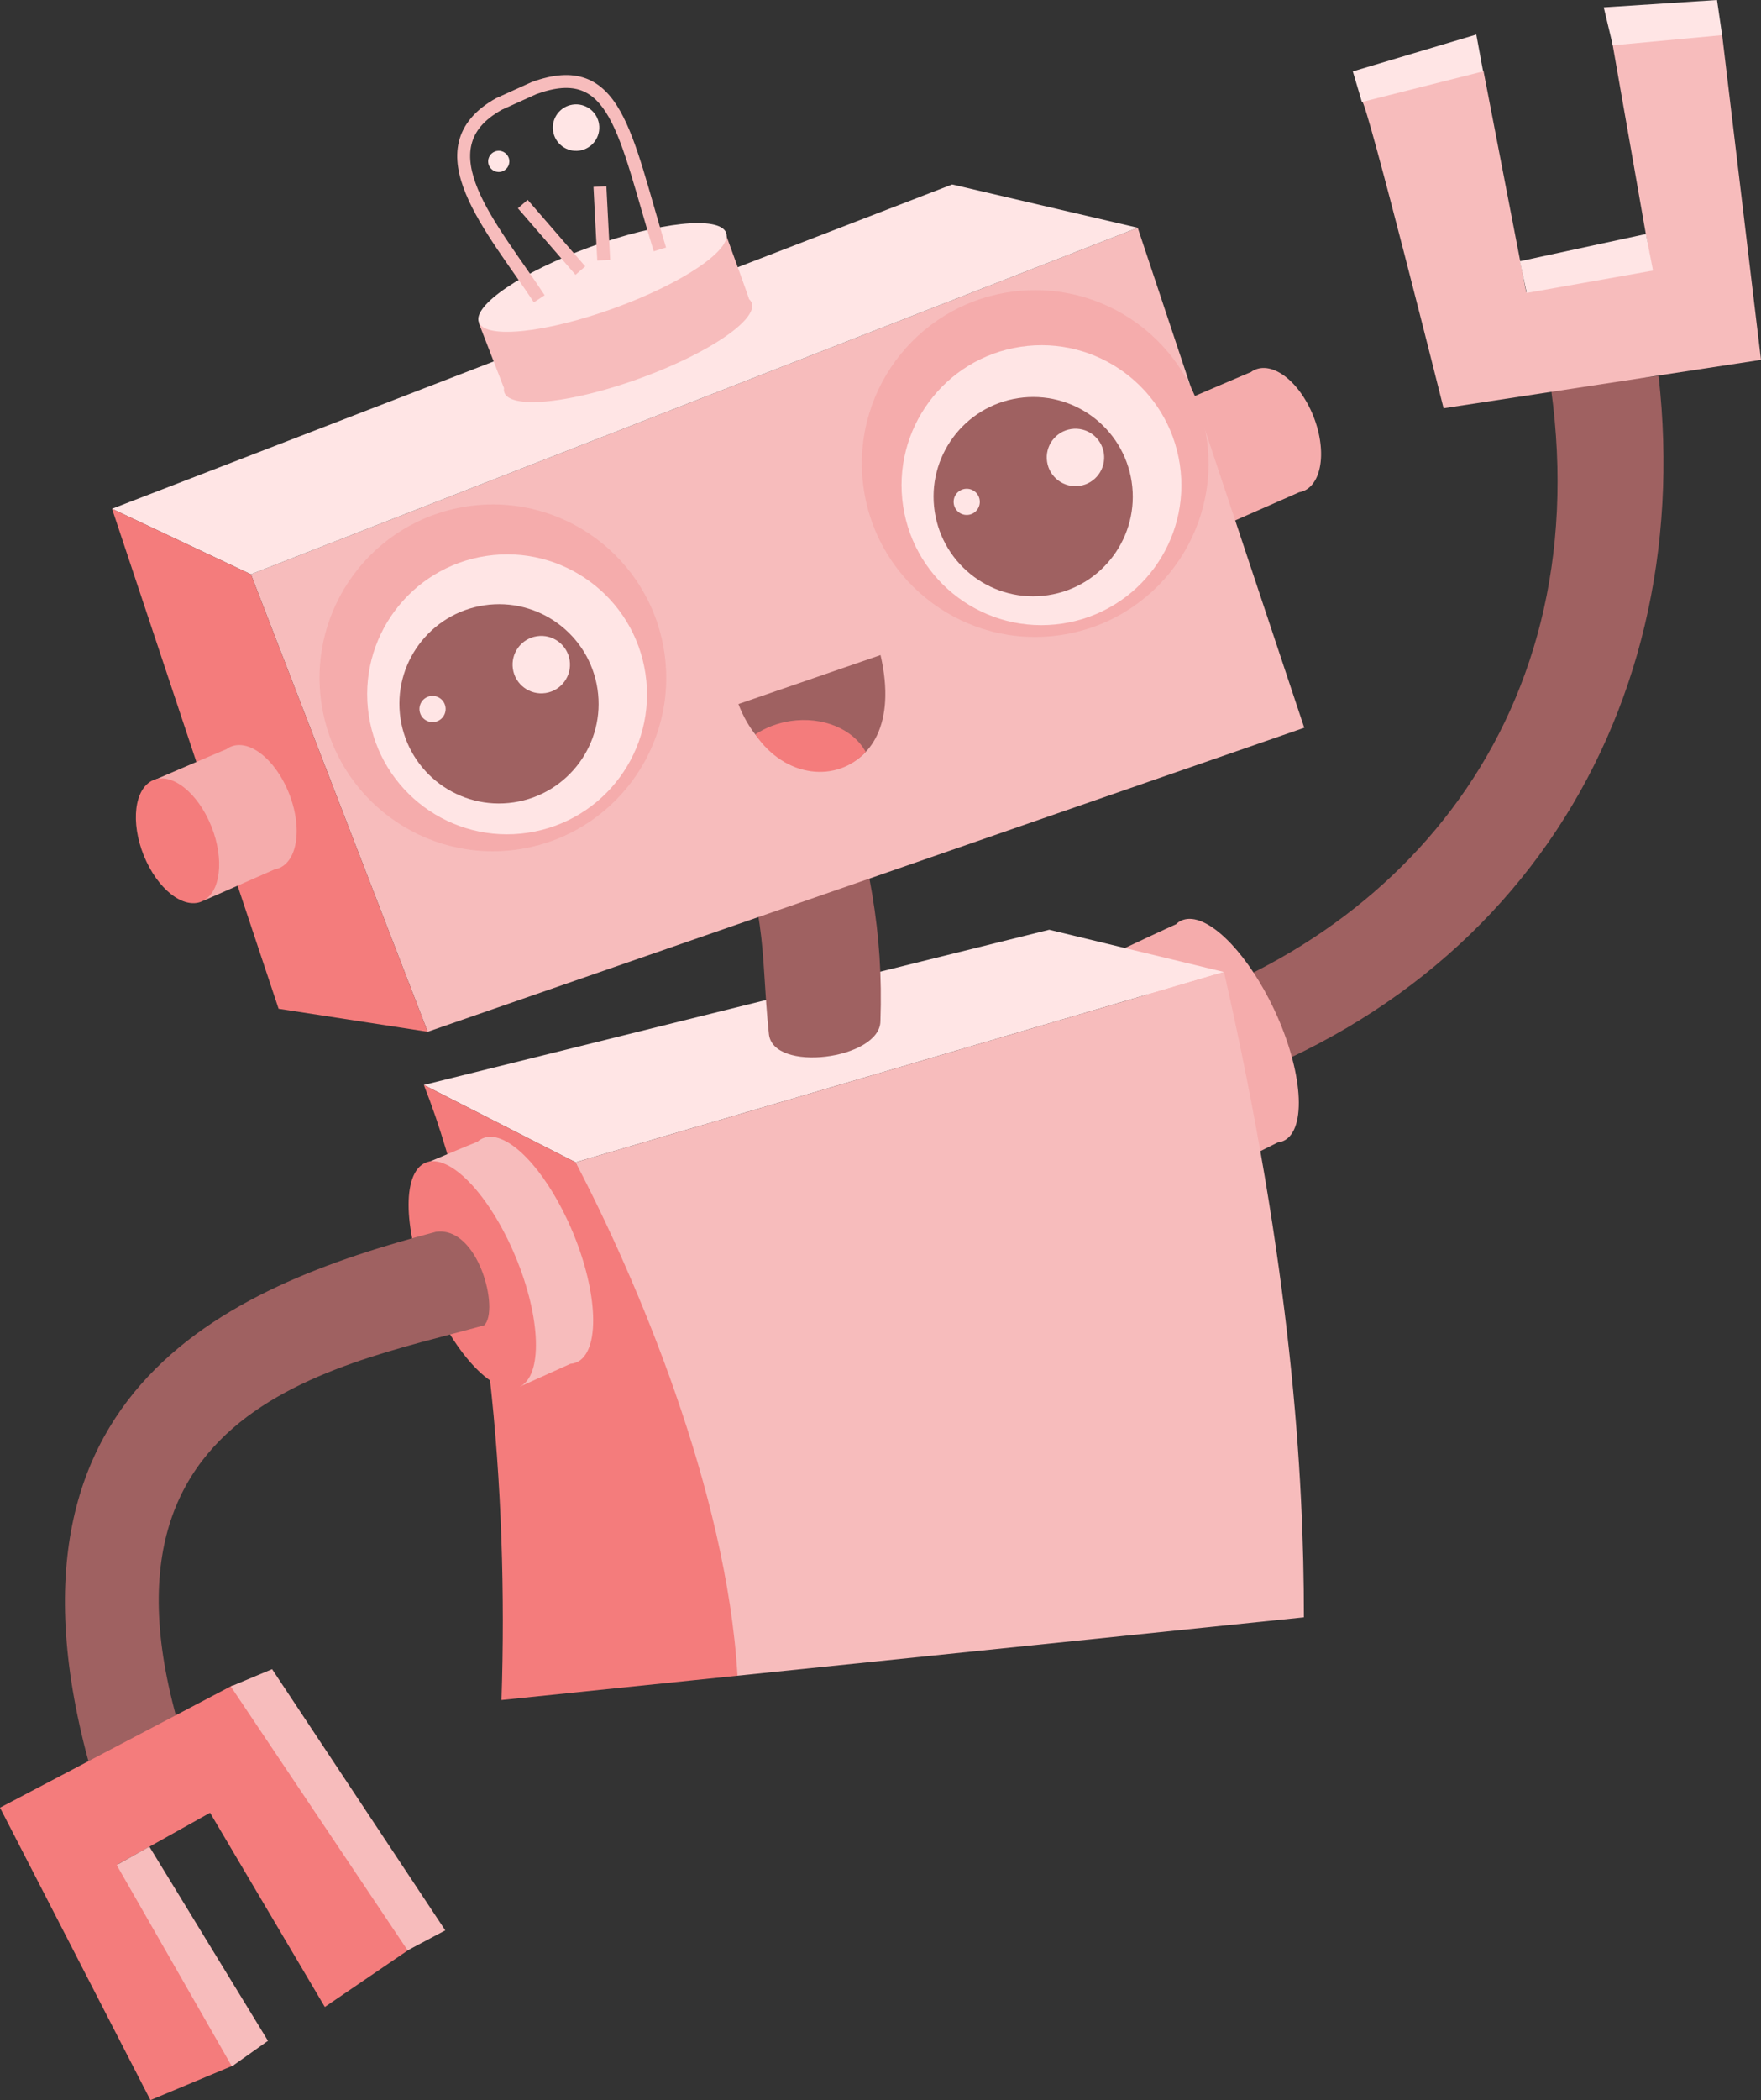 <?xml version="1.0" encoding="UTF-8"?>
<svg xmlns="http://www.w3.org/2000/svg" viewBox="0 0 339.543 404.759">
  <rect x="0" y="0" width="339.543" height="404.759" fill="#333333" stroke="none"/>
  <path fill="#f5acac" d="M242.647 71.037a12.592 7.09 68.732 0 0-1.298.565 12.592 7.09 68.732 0 0-.148.111c-1.293.518-13.923 5.944-13.923 5.944l9.475 23.26 13.763-6.053a12.592 7.09 68.732 0 0 1.516-.598 12.592 7.09 68.732 0 0 .657-15.32 12.592 7.09 68.732 0 0-10.043-7.91z"/>
  <path fill="#9f6161" fill-rule="evenodd" d="M319.793 72.449l-20.739 2.435c9.078 65.602-31.935 109.746-84.713 122.567l2.706 17.206c72.575-16.296 110.284-75.504 102.746-142.208z" style="line-height:normal;text-indent:0;text-align:start;text-decoration-line:none;text-decoration-style:solid;text-decoration-color:#000000;text-transform:none;block-progression:tb;isolation:auto;mix-blend-mode:normal" color="#000" font-family="sans-serif" white-space="normal" overflow="visible" solid-color="#000000"/>
  <path fill="#f5acac" d="M228.568 177.166c-.606.122-1.152.379-1.625.786-.058.054-.115.114-.172.172-1.632.704-9.754 4.532-9.754 4.532l19.834 42.285 9.502-4.749c.724-.077 1.367-.35 1.917-.806 3.931-3.334 2.343-15.313-3.547-26.755-5.073-9.855-11.829-16.322-16.154-15.464z"/>
  <path fill="#ffe5e5" fill-rule="evenodd" d="M110.983 224.015l125.021-36.679-33.701-8.146-120.582 29.911z"/>
  <path fill="#9f6161" fill-rule="evenodd" d="M138.748 155.334c9.611 18.308 7.805 28.009 9.497 43.85.601 7.68 21.425 5.006 21.512-2.366.602-17.257-2.189-31.033-7.786-50.073z"/>
  <path fill="#f7bcbc" fill-rule="evenodd" d="M48.377 110.684l34.091 88.168L251.477 140.26l-32.112-96.366z"/>
  <circle cx="184.009" cy="118.156" r="33.419" fill="#f5acac" transform="rotate(-8.592)"/>
  <path fill="#f7bcbc" fill-rule="evenodd" d="M110.983 224.015l125.021-36.679c13.021 57.23 15.405 96.78 15.405 124.372l-109.456 11.277c-6.059-42.407-17.166-62.098-30.97-98.972z"/>
  <path fill="#ffe5e5" fill-rule="evenodd" d="M48.377 110.684L21.603 98.054l161.982-62.503 35.78 8.343z"/>
  <path fill="#f47c7c" fill-rule="evenodd" d="M48.377 110.684l34.091 88.168-28.753-4.432-32.112-96.366zm62.606 113.331l-29.262-14.915c12.396 31.226 16.334 78.193 14.972 118.548l45.504-4.688c-2.08-35.776-19.558-76.718-31.214-98.942z"/>
  <circle cx="74.449" cy="143.375" r="33.419" fill="#f5acac" transform="rotate(-8.592)"/>
  <circle cx="76.683" cy="146.925" r="26.975" fill="#ffe5e5" transform="rotate(-8.592)"/>
  <circle cx="184.583" cy="122.462" r="26.975" fill="#ffe5e5" transform="rotate(-8.592)"/>
  <circle cx="182.672" cy="124.409" r="19.204" fill="#9f6161" transform="rotate(-8.592)"/>
  <circle cx="191.861" cy="118.154" r="5.536" fill="#ffe5e5" transform="rotate(-8.592)"/>
  <circle cx="169.852" cy="123.482" r="2.524" fill="#ffe5e5" transform="rotate(-8.592)"/>
  <circle cx="74.867" cy="148.502" r="19.204" fill="#9f6161" transform="rotate(-8.592)"/>
  <circle cx="84.057" cy="142.248" r="5.536" fill="#ffe5e5" transform="rotate(-8.592)"/>
  <circle cx="62.048" cy="147.576" r="2.524" fill="#ffe5e5" transform="rotate(-8.592)"/>
  <path fill="#9f6161" fill-rule="evenodd" d="M142.377 135.69l27.401-9.437c6.169 26.698-20.174 28.575-27.401 9.437z"/>
  <path fill="#f47c7c" d="M152.408 138.964c-2.462.376-4.8 1.265-6.774 2.576 5.782 8.509 15.81 9.328 21.277 3.375-2.422-4.447-8.332-6.872-14.503-5.951z"/>
  <path fill="#f5acac" d="M45.125 143.709a12.592 7.09 68.732 0 0-1.298.565 12.592 7.09 68.732 0 0-.148.114c-1.293.518-13.923 5.944-13.923 5.944l9.475 23.26 13.763-6.053a12.592 7.09 68.732 0 0 1.516-.598 12.592 7.09 68.732 0 0 .657-15.32 12.592 7.09 68.732 0 0-10.043-7.91z"/>
  <ellipse cx="-38.446" cy="155.523" fill="#f47c7c" transform="matrix(.833 -.554 .426 .905 0 0)" ry="12.528" rx="7.203"/>
  <path fill="#f7bcbc" d="M145.034 58.999a6.332 25.363 70.116 0 0-.447-1.182 6.332 25.363 70.116 0 0-.139-.12c-.362-1.192-4.571-12.72-4.571-12.72l-47.543 17.317 4.847 12.518a6.332 25.363 70.116 0 0 .406 1.4 6.332 25.363 70.116 0 0 28.115-4.169 6.332 25.363 70.116 0 0 19.331-13.044z"/>
  <ellipse cx="98.768" cy="-53.055" fill="#ffe5e5" rx="6.825" ry="25.235" transform="matrix(.676 .737 -.931 .364 0 0)"/>
  <path fill="#f7bcbc" d="M93.934 219.146c-.611.096-1.165.337-1.655.72-.06.053-.12.109-.179.166-1.659.637-9.929 4.136-9.929 4.136l18.119 43.047 9.686-4.363c.726-.051 1.379-.295 1.948-.729 4.062-3.173 2.956-15.206-2.469-26.875-4.673-10.051-11.163-16.784-15.519-16.1z"/>
  <ellipse cx="-21.646" cy="256.199" fill="#f47c7c" transform="matrix(.788 -.616 .422 .907 0 0)" ry="23.299" rx="9.332"/>
  <path fill="#9f6161" fill-rule="evenodd" d="M84.038 237.411c-39.631 10.508-90.544 30.866-64.315 110.969l20.777.998C7.925 271.819 63.68 263.763 93.362 255.425c2.985-2.888-1.086-19.187-9.323-18.014z" style="line-height:normal;text-indent:0;text-align:start;text-decoration-line:none;text-decoration-style:solid;text-decoration-color:#000000;text-transform:none;block-progression:tb;isolation:auto;mix-blend-mode:normal" color="#000" font-family="sans-serif" white-space="normal" overflow="visible" solid-color="#000000"/>
  <path fill="#f7bcbc" fill-rule="evenodd" d="M262.598 19.469c.96.192 15.745 59.216 15.745 59.216l61.2-9.326-7.538-63-21.171 1.677 7.726 44.044-24.289 4.227-8.248-42.691z"/>
  <path fill="#ffe5e5" fill-rule="evenodd" d="M331.063 0l-21.842 1.419 1.747 7.317 21.08-1.964zm-46.414 6.661l-23.809 7.1 1.75 5.898 23.37-5.898zm32.709 38.443l-24.299 5.242 1.31 6.115 24.355-4.312z"/>
  <path fill="#f7bcbc" fill-rule="evenodd" d="M108.225 14.496c-1.716.118-3.592.551-5.646 1.299l-.043.016-6.859 3.103-.043.024c-4.063 2.248-6.371 5.128-7.152 8.357-.782 3.229-.077 6.653 1.353 10.105 2.86 6.905 8.692 14.171 13.1 20.869l2.078-1.367c-4.503-6.843-10.246-14.096-12.879-20.453-1.317-3.179-1.839-6.074-1.234-8.57.603-2.493 2.294-4.743 5.924-6.756l6.625-2.994c3.769-1.369 6.497-1.471 8.615-.699 2.122.773 3.802 2.471 5.334 5.174 3.064 5.407 5.224 14.622 8.645 25.83l2.379-.727c-3.392-11.117-5.458-20.328-8.859-26.33-1.701-3.001-3.812-5.251-6.646-6.283-1.417-.516-2.974-.715-4.689-.598zm8.69 21.393l-2.484.129.732 14.199 2.484-.129-.732-14.199zm-15.178 2.625l-1.879 1.629 11.107 12.824 1.879-1.629-11.107-12.824z" style="line-height:normal;text-indent:0;text-align:start;text-decoration-line:none;text-decoration-style:solid;text-decoration-color:#000000;text-transform:none;block-progression:tb;isolation:auto;mix-blend-mode:normal" color="#000" font-family="sans-serif" white-space="normal" overflow="visible" solid-color="#000000"/>
  <circle cx="90.437" cy="45.125" r="2.043" fill="#ffe5e5" transform="rotate(-8.592)"/>
  <circle cx="106.152" cy="40.913" r="4.48" fill="#ffe5e5" transform="rotate(-8.592)"/>
  <path fill="#f47c7c" fill-rule="evenodd" d="M78.975 375.667l-34.095-50.861L0 348.395l29.004 56.364 16.092-6.729-22.215-38.804 17.62-9.848 22.131 37.426z"/>
  <path fill="#f7bcbc" fill-rule="evenodd" d="M44.498 325.033l34.096 50.861 7.263-3.851-33.394-50.342zm-21.998 34.421l22.214 38.804 6.956-4.927-22.87-37.425z"/>
</svg>
